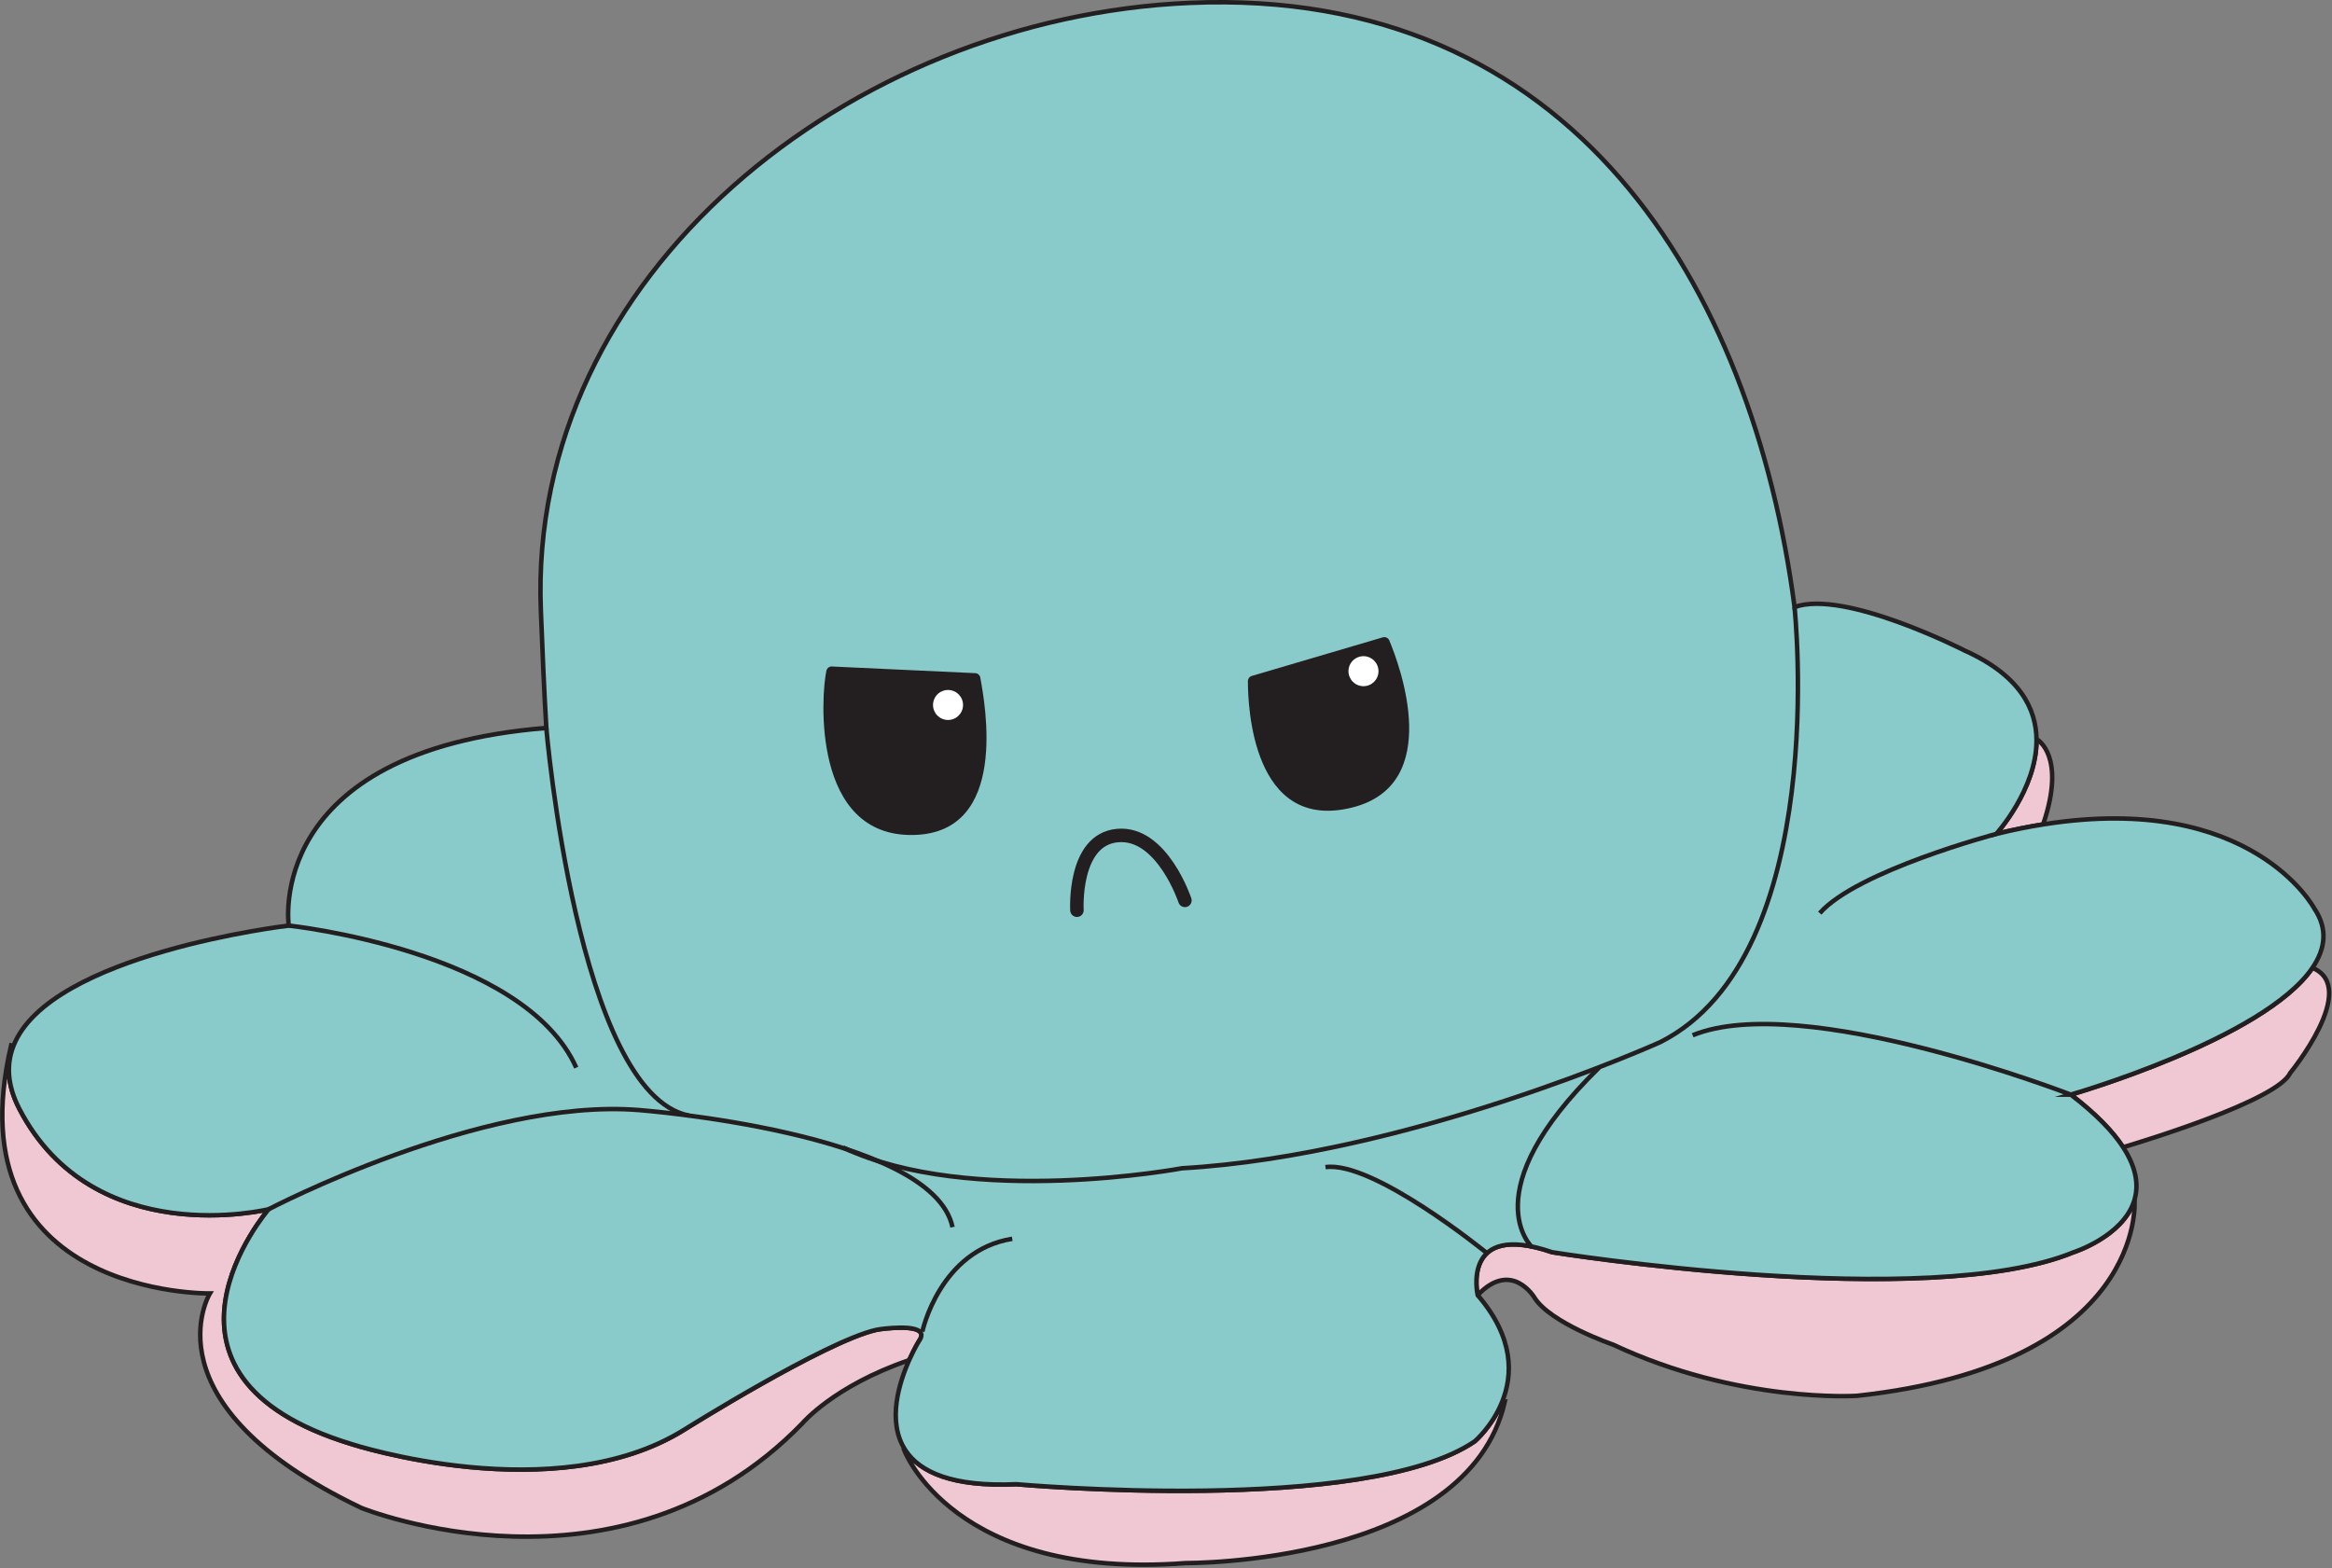 <svg width="519" height="349" viewBox="0 0 519 349" fill="none" xmlns="http://www.w3.org/2000/svg">
<rect x="0" y="0" width="519" height="349" fill="#808080" stroke="none"/>
<g clip-path="url(#clip0_37_114)">
<path d="M454.98 183.44L454.83 183.12C459.79 168.25 453.46 164.66 453.46 164.66L453.23 164.79C453.23 175.7 444.27 185.59 444.27 185.59C448.02 184.67 451.58 183.97 454.97 183.43L454.98 183.44Z" fill="#EFC8D3" stroke="#231F20" stroke-miterlimit="10"/>
<path d="M514.65 215.41C503.84 231.28 460.86 243.63 460.86 243.63C466.53 247.97 470.24 251.86 472.5 255.33C476.66 254.09 506.83 244.95 509.68 238.83C509.68 238.83 525.29 219.83 514.65 215.41Z" fill="#EFC8D3" stroke="#231F20" stroke-miterlimit="10"/>
<path d="M461.49 278.69C428.97 292.08 345.44 278.69 345.44 278.69C325.04 271.68 328.86 288.25 328.86 288.25C336.4 280.3 341.47 288.75 341.47 288.75C344.97 294.44 358.99 299.26 358.99 299.26C387.02 312.4 413.3 310.65 413.3 310.65C477.69 303.64 475.06 267.29 475.06 267.29H474.94C472.41 275.19 461.48 278.69 461.48 278.69H461.49Z" fill="#EFC8D3" stroke="#231F20" stroke-miterlimit="10"/>
<path d="M328.23 320.77C304 337.35 226.21 330.33 226.21 330.33C211.89 330.97 204.73 327.6 201.55 322.83L201.28 322.85C201.28 322.85 212.27 351.82 263.95 347.88C263.95 347.88 326.59 348.32 334.91 311.96L334.3 312.01C332.1 317.48 328.23 320.76 328.23 320.76V320.77Z" fill="#EFC8D3" stroke="#231F20" stroke-miterlimit="10"/>
<path d="M195.95 295.82C195.63 295.86 195.33 295.91 195.01 295.98C183.59 298.57 152.25 318.22 152.25 318.22C123.56 336.07 78.29 321.41 78.29 321.41C27.92 306.11 59.8 269.13 59.8 269.13C59.8 269.13 20.91 278.69 4.33 246.81C1.59 241.55 1.41 236.92 2.98 232.84L2.47 232.68C-10.67 288.75 46.71 287.87 46.71 287.87C46.71 287.87 31.82 312.4 80.44 335.61C80.44 335.61 137.82 358.82 178.56 316.78C178.56 316.78 185.57 308.46 202.21 302.76L202.5 302.38C203.59 299.99 204.54 298.45 204.54 298.45C207.34 294.54 198.24 295.52 195.95 295.82Z" fill="#EFC8D3" stroke="#231F20" stroke-miterlimit="10"/>
<path d="M460.86 243.62C460.86 243.62 503.85 231.28 514.65 215.4C517.52 211.18 518.13 206.72 515.05 202.17C515.05 202.17 501.21 176.17 454.98 183.44C451.59 183.97 448.03 184.68 444.28 185.6C444.28 185.6 453.23 175.71 453.24 164.8C453.24 157.76 449.52 150.3 437.27 144.8C437.27 144.8 410.46 131.09 399.39 135.11C390 63.52 350.02 -3.01 264.8 0.64C189.34 3.87 117.37 61.09 120.37 135.86C120.73 144.9 121.08 153.63 121.59 162.01C58.53 167.13 64.26 206 64.26 206C64.26 206 10.93 212.23 2.97 232.84C1.4 236.91 1.59 241.55 4.32 246.81C20.9 278.69 59.79 269.13 59.79 269.13C59.79 269.13 27.91 306.11 78.28 321.41C78.28 321.41 123.55 336.08 152.24 318.22C152.24 318.22 183.58 298.57 195 295.98C195.31 295.91 195.62 295.86 195.94 295.82C198.22 295.52 207.32 294.54 204.53 298.45C204.53 298.45 203.57 299.99 202.49 302.38C200.18 307.46 197.26 316.41 201.55 322.83C204.73 327.6 211.89 330.97 226.21 330.33C226.21 330.33 304 337.34 328.23 320.77C328.23 320.77 332.1 317.49 334.3 312.02C336.66 306.17 337.11 297.81 328.87 288.26C328.87 288.26 325.04 271.68 345.45 278.7C345.45 278.7 428.98 292.09 461.5 278.7C461.5 278.7 472.43 275.2 474.96 267.3C476 264.07 475.62 260.09 472.51 255.32C470.25 251.85 466.54 247.96 460.87 243.62H460.86Z" fill="#89CACB" stroke="#231F20" stroke-miterlimit="10"/>
<path d="M59.79 269.13C59.79 269.13 107.16 244.28 142.11 247.05C142.11 247.05 207.56 252.04 211.99 273.12" stroke="#231F20" stroke-miterlimit="10"/>
<path d="M64.26 206C64.26 206 116.6 211.55 128.25 237.62" stroke="#231F20" stroke-miterlimit="10"/>
<path d="M444.28 185.6C444.28 185.6 413.32 193.8 405 203.23" stroke="#231F20" stroke-miterlimit="10"/>
<path d="M376.71 230.41C401.11 220.43 460.85 243.62 460.85 243.62" stroke="#231F20" stroke-miterlimit="10"/>
<path d="M341.03 277.64C341.03 277.64 327.48 265.38 355.87 237.62" stroke="#231F20" stroke-miterlimit="10"/>
<path d="M330.7 278.72C330.7 278.72 305.54 258.25 294.99 259.76" stroke="#231F20" stroke-miterlimit="10"/>
<path d="M205.27 296.36C205.27 296.36 209.14 278.29 225.28 275.71" stroke="#231F20" stroke-miterlimit="10"/>
<path d="M121.58 162.01C121.58 162.01 128.52 243.24 153.25 248.27" stroke="#231F20" stroke-miterlimit="10"/>
<path d="M399.38 135.1C399.38 135.1 407.65 212.65 369.52 231.93C369.52 231.93 313.78 257.08 263.07 260.01C263.07 260.01 216.13 268.81 187.63 255.4" stroke="#231F20" stroke-miterlimit="10"/>
<path d="M239.68 202.58C239.68 202.58 238.77 186.86 248.7 185.96C258.62 185.05 263.71 200.39 263.71 200.39" stroke="#231F20" stroke-width="3" stroke-miterlimit="10" stroke-linecap="round"/>
<path d="M278.61 150.43L307.74 141.85C308.33 141.67 308.96 141.97 309.2 142.54C311.5 148.04 321.42 174.62 300.91 179.73C278.71 185.25 277.72 157.06 277.73 151.59C277.73 151.05 278.09 150.58 278.6 150.43H278.61Z" fill="#231F20"/>
<path d="M185.03 148.33L216.89 149.81C217.51 149.77 218.06 150.19 218.17 150.8C219.23 156.66 224.59 185.26 203.46 185.83C180.59 186.45 182.73 154.61 183.92 149.27C184.04 148.74 184.48 148.36 185.02 148.33H185.03Z" fill="#231F20"/>
<path d="M303.45 152.72C305.295 152.72 306.79 151.225 306.79 149.38C306.79 147.535 305.295 146.04 303.45 146.04C301.605 146.04 300.11 147.535 300.11 149.38C300.11 151.225 301.605 152.72 303.45 152.72Z" fill="white"/>
<path d="M210.99 160.24C212.835 160.24 214.33 158.745 214.33 156.9C214.33 155.055 212.835 153.56 210.99 153.56C209.145 153.56 207.65 155.055 207.65 156.9C207.65 158.745 209.145 160.24 210.99 160.24Z" fill="white"/>
</g>
<defs>
<clipPath id="clip0_37_114">
<rect width="518.86" height="348.76" fill="white"/>
</clipPath>
</defs>
</svg>
